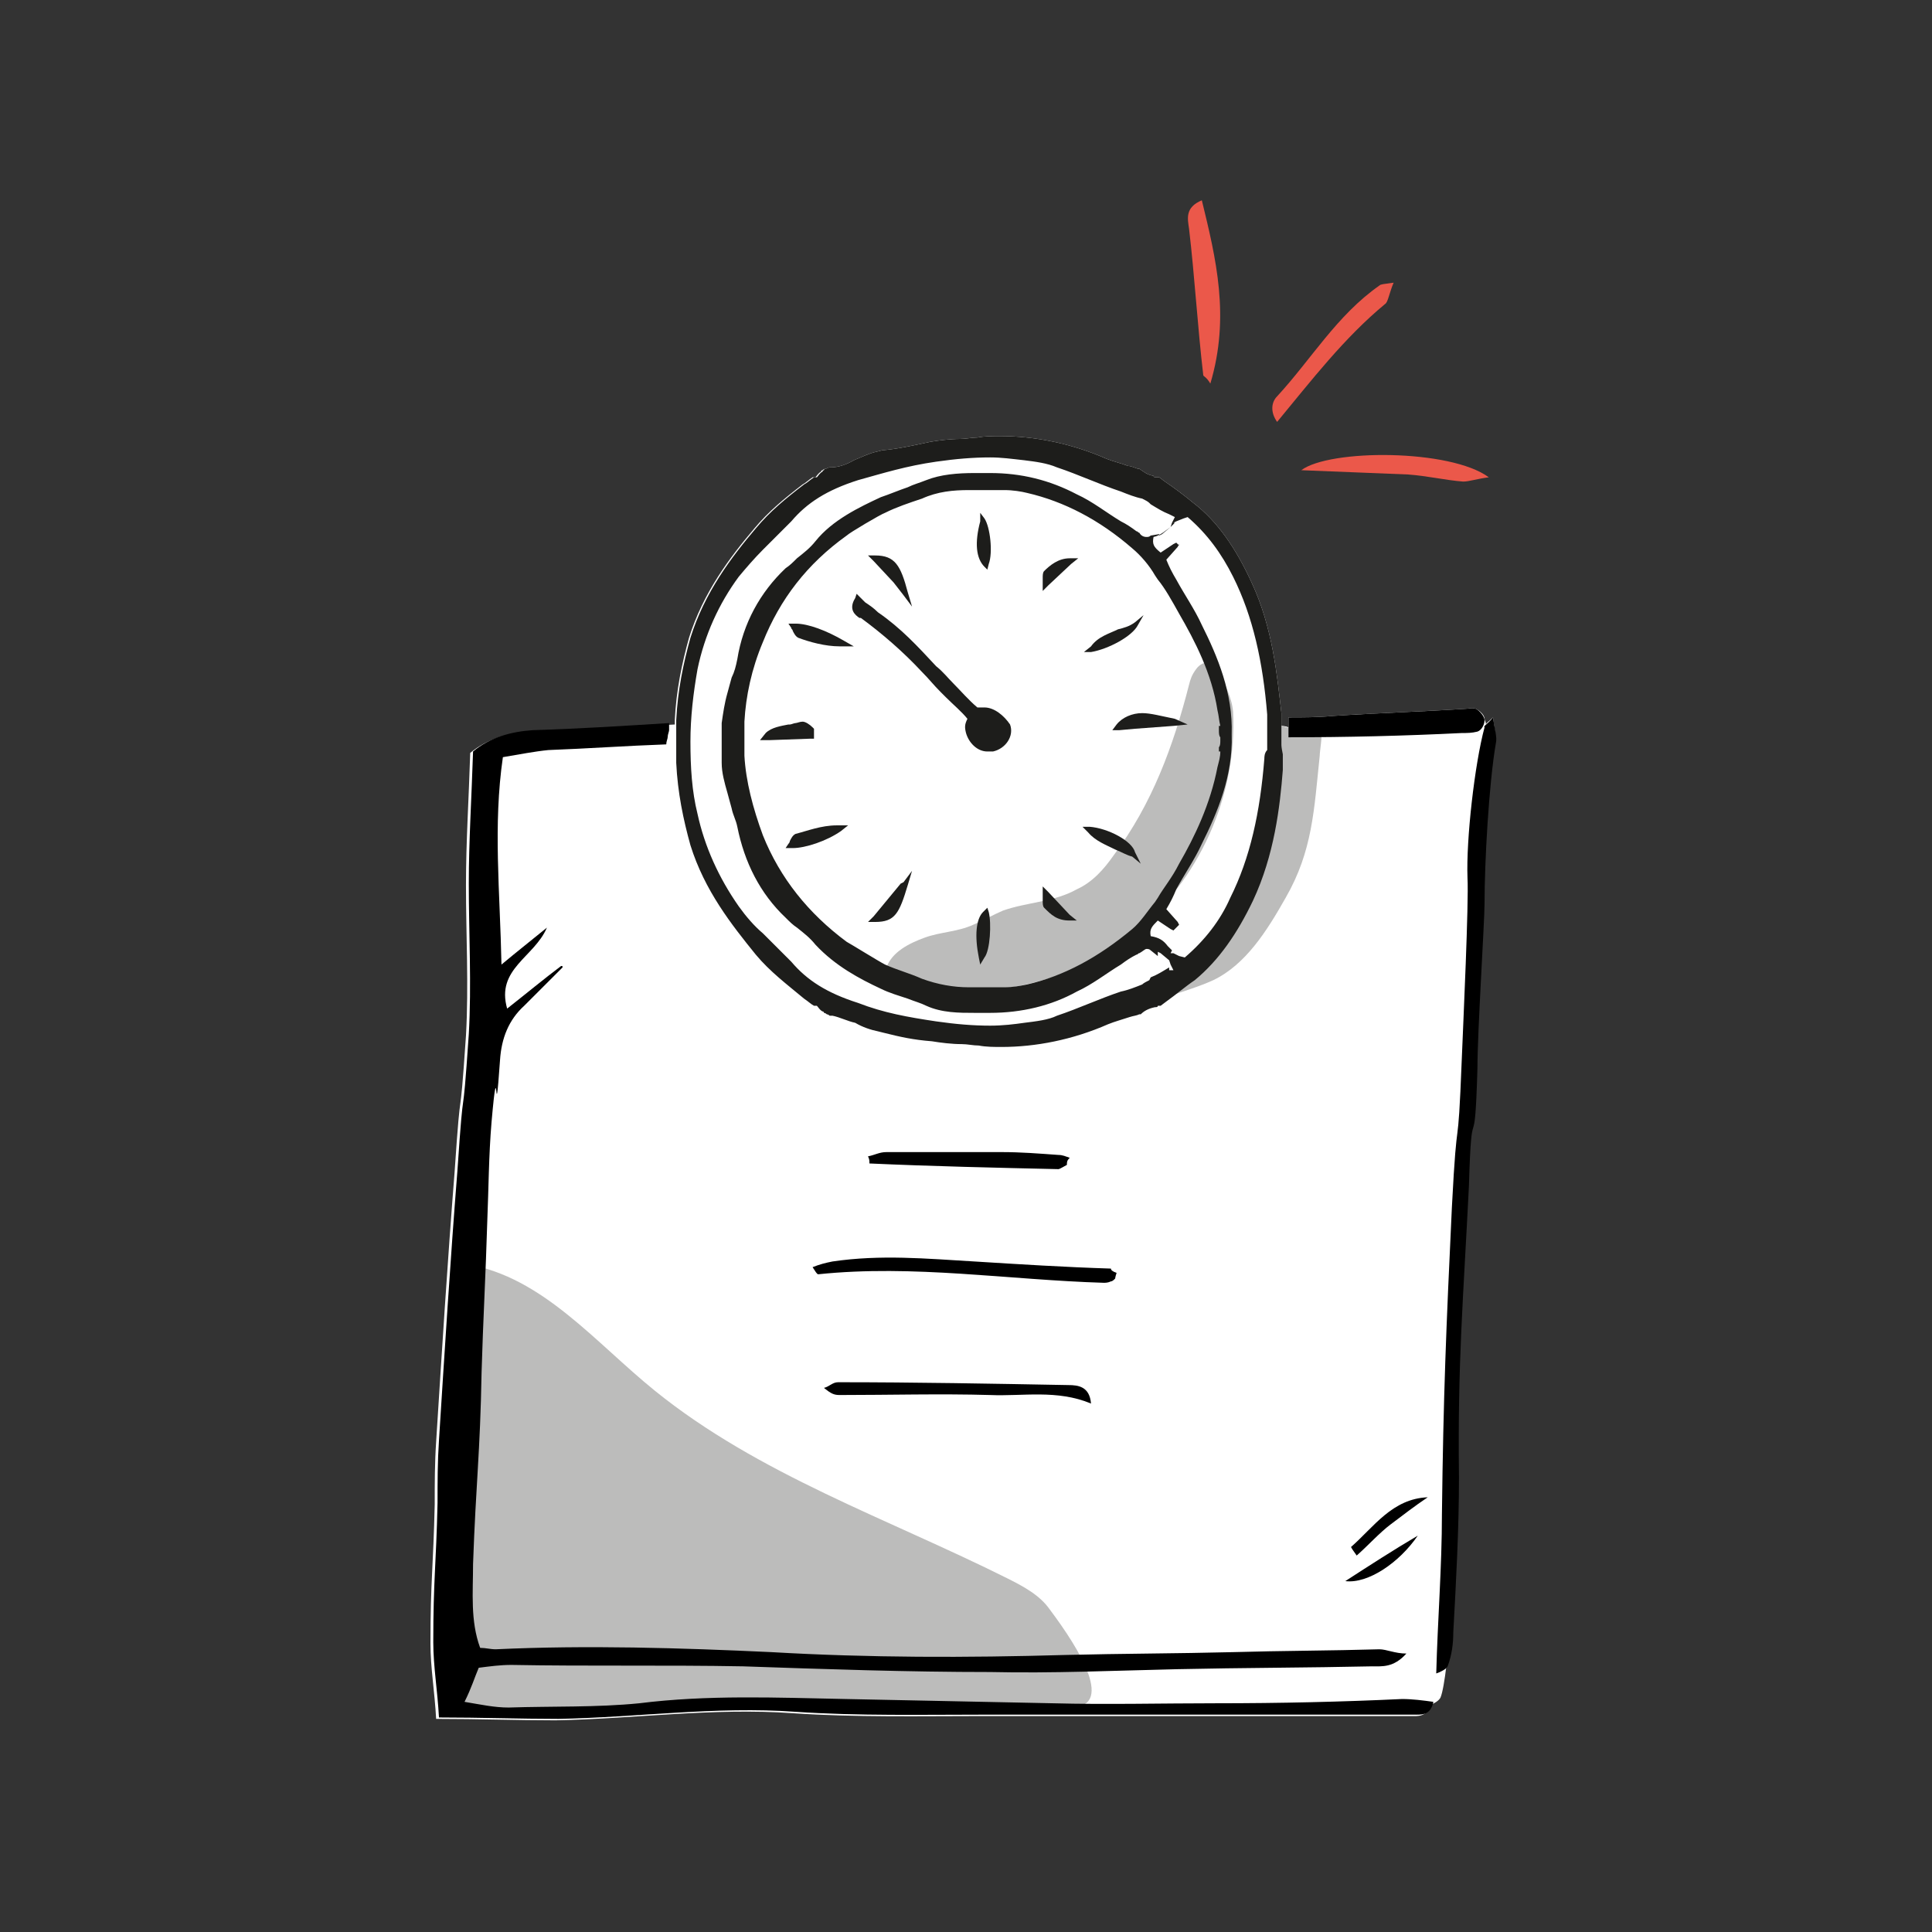 <svg width="136" height="136" viewBox="0 0 136 136" fill="none" xmlns="http://www.w3.org/2000/svg">
<rect x="0" y="0" width="136" height="136" fill="#333333" stroke="none"/>
<path d="M105.101 50.499C104.801 50.799 104.601 50.899 104.601 50.999C104.601 50.799 104.501 50.699 104.501 50.599C104.501 50.299 104.101 49.999 103.901 49.899C103.601 49.799 103.401 49.899 103.101 49.899C100.001 50.099 96.801 50.199 93.801 50.399C92.801 50.499 91.701 50.499 90.701 50.499V51.199C90.501 51.099 90.201 51.099 90.201 51.099V50.199C89.901 47.599 89.601 44.199 88.101 40.999C87.001 38.599 85.701 36.699 84.001 35.399C83.401 34.899 82.601 34.299 82.001 33.899L81.601 33.599H81.401C81.301 33.599 81.201 33.599 81.201 33.499C80.701 33.399 80.501 33.199 80.201 32.999H80.101C79.801 32.899 79.601 32.799 79.401 32.799C78.901 32.599 78.401 32.499 77.901 32.299C75.401 31.199 72.801 30.699 70.401 30.699C69.901 30.699 69.301 30.699 68.801 30.799C68.401 30.799 68.001 30.899 67.601 30.899C66.901 30.899 66.101 30.999 65.501 31.099C64.101 31.399 63.201 31.599 62.101 31.699L61.701 31.799C61.201 31.899 60.601 32.199 60.101 32.399C59.601 32.699 59.001 32.899 58.501 32.899H58.401C58.301 32.899 58.201 32.999 58.101 32.999C58.001 32.999 57.901 33.099 57.901 33.099C57.901 33.099 57.801 33.099 57.801 33.199C57.601 33.299 57.501 33.499 57.401 33.599C57.401 33.599 57.401 33.599 57.301 33.599H57.201C56.901 33.799 56.701 33.999 56.501 34.099C55.201 35.099 54.101 35.999 53.101 37.199C51.401 39.199 49.501 41.699 48.501 44.899C48.001 46.699 47.601 48.599 47.501 50.699V50.999C44.301 51.199 40.501 51.399 37.301 51.499C35.801 51.599 34.301 51.999 33.101 52.999C33.001 56.199 32.801 59.299 32.801 62.299C32.801 65.799 33.001 69.399 32.801 72.899C32.301 80.299 32.501 75.099 32.001 82.499C31.501 88.799 31.101 95.199 30.701 101.499C30.601 102.999 30.601 104.399 30.601 105.899C30.501 110.299 30.301 111.299 30.301 115.699C30.301 117.399 30.601 119.099 30.701 120.999C33.701 120.999 36.401 121.099 39.101 121.099C44.601 120.999 50.201 120.199 55.801 120.599C60.201 120.899 64.801 120.799 69.301 120.799H99.301C99.801 120.799 100.401 120.899 100.701 119.999C101.001 119.899 101.301 119.699 101.401 119.499C101.701 118.799 102.001 115.799 102.001 114.999C102.201 111.399 102.401 107.699 102.401 104.099C102.301 95.999 102.801 91.599 103.101 83.599C103.401 76.599 103.601 82.199 103.701 75.299C103.801 72.699 104.201 64.999 104.201 63.699C104.201 60.799 104.501 55.299 105.001 52.399C105.401 51.899 105.201 51.399 105.101 50.499Z" fill="white"/>
<path d="M89.9 51.9C88.4 56.2 88.9 60.8 86.8 64.7C85.3 67.4 83.1 69.5 80.4 70.7C80.9 70.5 81.6 70.3 82.1 70.2C83.2 69.8 84.3 69.5 85.4 69C87.7 67.9 89.2 65.5 90.5 63.2C92.4 59.9 92.5 57 92.9 53.2C92.9 52.9 93.1 51.7 93 51.6C92.6 51.5 92.6 51.9 92.3 51.8C92 51.8 91.8 51.6 91.7 51.5C91.6 51.4 90.4 51.2 90.3 51.1C89.8 50.9 90 51.6 89.9 51.9Z" fill="#BCBCBB"/>
<path d="M84.201 47.1C83.901 47.5 83.801 47.8 83.701 48.2C82.601 52.5 81.101 56.6 78.401 60.2C77.701 61.2 76.901 62.1 75.801 62.6C74.201 63.5 72.301 63.5 70.601 64.1C69.901 64.4 69.201 64.8 68.501 65.1C67.401 65.6 66.201 65.6 65.101 66C64.001 66.4 62.801 67 62.401 68.1C62.301 68.3 62.301 68.5 62.301 68.6C62.401 69 62.801 69.1 63.001 69.1C68.701 70.7 75.201 69.4 79.801 65.7C84.401 62 87.101 56 86.801 50.1C86.701 49 86.201 48.3 85.901 47.3C85.601 46.5 84.701 46.4 84.201 47.1Z" fill="#BCBCBB"/>
<path d="M73.9 113.3C73.2 112.3 72.1 111.7 70.9 111.1C62.5 106.9 53.4 103.8 46.1 97.9C41.9 94.5 38.2 89.9 32.9 89C32.1 93.3 31.4 97.5 30.9 101.9C31.6 105.2 30.8 108.4 31.6 111.6C32.1 113.8 30.5 118.1 32 119.8C32.1 121.7 44.3 120.5 49.1 120.3C53.1 120.1 57.1 120.7 61.2 120.4C64.6 120.6 72.4 121 75.2 120.2C78.6 120.3 76 116.1 73.9 113.3Z" fill="#BCBCBB"/>
<path d="M85.201 27C84.901 26.5 84.701 26.5 84.701 26.4C84.301 23 84.101 19.5 83.701 16.1C83.601 15.4 83.401 14.6 84.601 14.1C85.601 18.2 86.601 22.3 85.201 27Z" fill="#EB584A"/>
<path d="M98.101 19.899C97.801 20.599 97.701 21.299 97.501 21.399C94.601 23.799 92.301 26.799 89.901 29.699C89.401 28.999 89.501 28.299 89.901 27.899C92.301 25.299 94.101 22.199 97.101 20.099C97.201 19.999 97.401 19.999 98.101 19.899Z" fill="#EB584A"/>
<path d="M91.602 33.099C93.602 31.599 102.102 31.599 104.802 33.599C104.002 33.7 103.402 33.9 103.002 33.9C101.702 33.8 100.502 33.499 99.102 33.4C96.602 33.3 94.202 33.2 91.602 33.099Z" fill="#EB584A"/>
<path d="M85.6 119.899C81.8 119.899 77.9 119.999 74.1 119.899C69.3 119.799 64.4 119.699 59.5 119.599C54.6 119.499 49.8 119.299 45 119.899C42 120.199 38.9 120.099 35.8 120.199C34.8 120.199 33.9 119.999 32.7 119.799C33.2 118.799 33.4 118.099 33.7 117.399C34.5 117.299 35.2 117.199 36 117.199C41.4 117.299 46.9 117.199 52.3 117.299C58.1 117.499 63.9 117.699 69.7 117.699C74.1 117.799 78.5 117.599 82.9 117.499C87.4 117.399 92.1 117.399 96.6 117.299C97.3 117.299 98.1 117.399 99 116.399C98.2 116.399 97.6 116.099 97.1 116.099C93.7 116.199 90.2 116.199 86.8 116.299C82.9 116.399 78.9 116.399 75 116.499C68 116.699 61.2 116.699 54.3 116.299C47.9 115.999 41.3 115.799 34.9 116.099C34.5 116.099 34.2 115.999 33.8 115.999C33.1 114.099 33.3 112.099 33.3 110.099C33.5 104.399 33.8 102.299 33.9 96.599C34 93.099 34.2 89.499 34.3 85.999C34.4 83.599 34.4 81.399 34.6 78.999C35.1 73.299 34.8 80.299 35.2 74.599C35.3 73.099 35.8 71.799 36.9 70.799C37.8 69.899 38.7 68.999 39.6 68.099C39.6 67.999 39.6 67.999 39.5 67.999C38.3 68.899 37.1 69.899 35.7 70.999C34.9 68.199 37.6 67.399 38.5 65.299C37.4 66.199 36.5 66.899 35.3 67.899C35.2 62.799 34.7 58.099 35.4 53.299C36.6 53.099 37.6 52.899 38.6 52.799C41.3 52.699 44.1 52.499 46.9 52.399C46.9 52.199 47 51.999 47 51.899C47 51.699 47.1 51.499 47.1 51.399C47.1 51.399 47.1 51.399 47.1 51.299V51.199C47.1 51.099 47.1 50.999 47.1 50.899C43.9 51.099 40.8 51.299 37.5 51.399C36 51.499 34.5 51.899 33.3 52.899C33.2 56.099 33 59.199 33 62.199C33 65.699 33.2 69.299 33 72.799C32.5 80.199 32.7 74.999 32.2 82.399C31.7 88.699 31.3 95.099 30.9 101.399C30.8 102.899 30.8 104.299 30.8 105.799C30.7 110.199 30.5 111.199 30.5 115.599C30.5 117.299 30.8 118.999 30.9 120.899C33.9 120.899 36.6 120.999 39.3 120.999C44.8 120.899 50.4 120.099 56 120.499C60.4 120.799 65 120.699 69.5 120.699C74.6 120.699 79.7 120.699 84.7 120.699C89.6 120.699 94.6 120.699 99.5 120.699C100 120.699 100.7 120.799 100.9 119.799C100.2 119.699 99.4 119.599 98.7 119.599C94.5 119.799 90.1 119.899 85.6 119.899Z" fill="black"/>
<path d="M103.901 49.9C103.601 49.8 103.401 49.9 103.101 49.9C100.001 50.1 96.801 50.2 93.801 50.4C92.801 50.5 91.701 50.5 90.701 50.5C90.701 50.8 90.701 51.1 90.701 51.4C90.701 51.5 90.701 51.6 90.701 51.7V51.8C90.701 51.8 90.701 51.8 90.701 51.9C94.801 51.9 98.901 51.8 102.901 51.6C103.301 51.6 103.601 51.6 104.001 51.5C104.301 51.4 104.501 51 104.501 50.7C104.501 50.4 104.101 50 103.901 49.9Z" fill="black"/>
<path d="M105.102 50.5C105.202 51.3 105.402 51.9 105.302 52.3C104.802 55.2 104.502 60.7 104.502 63.6C104.502 64.9 104.002 72.6 104.002 75.2C103.802 82.2 103.602 76.6 103.402 83.5C103.002 91.5 102.602 95.9 102.702 104C102.702 107.6 102.502 111.3 102.302 114.9C102.302 115.7 102.202 116.5 101.902 117.3C101.802 117.5 101.402 117.7 101.102 117.8C101.202 114 101.502 110.3 101.502 106.6C101.602 98.2 101.802 93.5 102.202 85C102.602 77.3 102.602 82.2 102.902 74.5C103.002 72 103.402 63.5 103.302 61.8C103.202 59.1 103.802 53.8 104.502 51.2C104.402 51.1 104.702 51 105.102 50.5Z" fill="black"/>
<path d="M94.701 111.3C96.401 110.2 98.101 109.1 99.801 108.1C98.501 110 96.301 111.5 94.701 111.3Z" fill="black"/>
<path d="M95.102 108.899C96.702 107.499 98.002 105.499 100.502 105.399C99.602 105.999 98.702 106.699 97.902 107.299C97.102 107.899 96.302 108.799 95.502 109.499C95.302 109.199 95.202 109.099 95.102 108.899Z" fill="black"/>
<path d="M78.601 89.6C78.501 89.9 78.501 90 78.501 90C78.401 90.1 78.301 90.2 78.201 90.2C78.001 90.3 77.801 90.3 77.701 90.3C71.001 90.1 64.301 89 57.601 89.7C57.501 89.7 57.401 89.5 57.201 89.2C57.701 89 58.101 88.9 58.601 88.8C62.001 88.3 65.201 88.6 68.601 88.8C71.801 89 75.001 89.2 78.201 89.3C78.201 89.4 78.301 89.5 78.601 89.6Z" fill="black"/>
<path d="M76.8 98.8C74.4 97.8 72 98.3 69.7 98.2C66.2 98.1 62.6 98.2 59.1 98.2C58.7 98.2 58.5 98.1 58 97.7C58.4 97.6 58.6 97.3 59 97.3C64.4 97.3 69.8 97.4 75.2 97.5C75.9 97.5 76.7 97.6 76.8 98.8Z" fill="black"/>
<path d="M75.102 82C74.902 82.1 74.602 82.3 74.502 82.3C70.102 82.2 65.602 82.1 61.202 81.9C61.202 81.7 61.202 81.6 61.102 81.4C61.602 81.3 61.902 81.1 62.402 81.1C65.102 81.1 67.802 81.1 70.502 81.1C71.902 81.1 73.102 81.2 74.502 81.3C74.802 81.3 75.002 81.4 75.302 81.5C75.102 81.7 75.102 81.8 75.102 82Z" fill="black"/>
<path d="M90.202 52.399C90.202 52.299 90.202 52.299 90.202 52.199C90.202 51.999 90.202 51.799 90.202 51.699C90.202 51.599 90.202 51.599 90.202 51.499C90.202 51.399 90.202 51.299 90.202 51.299C90.202 50.899 90.202 50.599 90.202 50.199C89.902 47.599 89.602 44.199 88.102 40.999C87.002 38.599 85.702 36.699 84.002 35.399C83.402 34.899 82.602 34.299 82.002 33.899L81.602 33.599H81.502H81.402C81.302 33.599 81.202 33.599 81.202 33.499C80.702 33.399 80.502 33.199 80.202 32.999H80.102C79.802 32.899 79.602 32.799 79.402 32.799C78.902 32.599 78.402 32.499 77.902 32.299C75.402 31.199 72.802 30.699 70.402 30.699C69.902 30.699 69.302 30.699 68.802 30.799C68.402 30.799 68.002 30.899 67.602 30.899C66.902 30.899 66.102 30.999 65.502 31.099C64.102 31.399 63.202 31.599 62.102 31.699L61.702 31.799C61.202 31.899 60.602 32.199 60.102 32.399C59.602 32.699 59.002 32.899 58.502 32.899H58.402C58.302 32.899 58.202 32.999 58.102 32.999C58.002 32.999 58.002 33.099 58.002 33.099C58.002 33.099 57.902 33.099 57.902 33.199C57.702 33.299 57.602 33.499 57.502 33.599C57.502 33.599 57.502 33.599 57.402 33.599H57.302C57.002 33.799 56.802 33.999 56.602 34.099C55.302 35.099 54.202 35.999 53.202 37.199C51.502 39.199 49.602 41.699 48.602 44.899C48.102 46.699 47.702 48.599 47.602 50.699V50.999C47.602 51.399 47.602 51.699 47.602 52.099C47.602 52.099 47.602 52.099 47.602 52.199C47.602 52.199 47.602 52.199 47.602 52.299C47.602 52.699 47.602 52.999 47.602 53.399V53.699C47.702 55.799 48.102 57.699 48.602 59.499C49.602 62.699 51.502 65.099 53.202 67.199C54.202 68.399 55.402 69.299 56.602 70.299C56.902 70.499 57.102 70.699 57.302 70.799H57.402C57.502 70.799 57.502 70.799 57.502 70.799C57.602 70.899 57.702 71.099 57.902 71.199C57.902 71.199 58.002 71.199 58.002 71.299C58.102 71.299 58.202 71.399 58.202 71.399C58.302 71.399 58.402 71.499 58.402 71.499H58.502H58.602C59.102 71.599 59.702 71.899 60.202 71.999C60.702 72.299 61.302 72.499 61.802 72.599L62.202 72.699C63.402 72.999 64.302 73.199 65.602 73.299C66.202 73.399 67.002 73.499 67.702 73.499C68.102 73.499 68.502 73.599 68.902 73.599C69.402 73.699 70.002 73.699 70.502 73.699C72.902 73.699 75.502 73.199 78.002 72.099C78.502 71.899 78.902 71.799 79.502 71.599C79.802 71.499 80.002 71.499 80.202 71.399H80.302C80.502 71.199 80.802 70.999 81.302 70.899C81.402 70.899 81.502 70.899 81.502 70.799H81.602H81.702L82.102 70.499C82.802 69.999 83.502 69.399 84.102 68.999C85.802 67.599 87.102 65.699 88.202 63.399C89.702 60.199 90.102 56.799 90.302 54.199C90.302 53.799 90.302 53.499 90.302 53.099C90.202 52.599 90.202 52.499 90.202 52.399ZM82.302 68.099C81.802 68.399 81.502 68.599 81.002 68.799L80.902 68.999C80.702 69.099 80.502 69.199 80.402 69.299C79.902 69.499 79.402 69.699 78.902 69.799C77.402 70.299 75.902 70.999 74.402 71.499C73.802 71.799 72.902 71.899 72.102 71.999C71.402 72.099 70.602 72.199 69.702 72.199C68.502 72.199 67.302 72.099 65.902 71.899C63.902 71.599 62.202 71.299 60.402 70.599C58.202 69.899 56.802 68.999 55.702 67.699C55.402 67.399 55.202 67.199 54.902 66.899C54.702 66.699 54.502 66.499 54.402 66.399C54.102 66.099 53.902 65.899 53.702 65.699C53.102 65.199 52.502 64.499 52.002 63.799C50.602 61.799 49.602 59.599 49.102 57.299C48.702 55.699 48.602 53.999 48.602 52.199C48.602 50.499 48.802 48.799 49.102 47.099C49.602 44.699 50.602 42.499 52.002 40.599C52.502 39.999 53.102 39.299 53.702 38.699C54.002 38.399 54.202 38.199 54.402 37.999C54.602 37.799 54.802 37.599 54.902 37.499C55.202 37.199 55.402 36.999 55.702 36.699C56.802 35.399 58.202 34.499 60.402 33.799C62.202 33.299 63.802 32.799 65.902 32.499C67.302 32.299 68.502 32.199 69.702 32.199C70.502 32.199 71.202 32.299 72.102 32.399C72.902 32.499 73.702 32.599 74.402 32.899C75.902 33.399 77.402 34.099 78.902 34.599C79.402 34.799 79.902 34.999 80.402 35.099C80.602 35.199 80.802 35.299 80.902 35.399L81.002 35.499C81.502 35.799 81.802 35.999 82.302 36.199L82.702 36.399L82.502 36.799L82.402 37.099L81.802 37.599L81.602 37.699V37.599L81.002 37.699C80.902 37.799 80.802 37.799 80.702 37.799C80.502 37.799 80.302 37.699 80.202 37.499C80.102 37.499 80.102 37.399 80.002 37.399C79.602 37.099 79.302 36.899 78.902 36.699C77.902 36.099 76.902 35.299 75.802 34.799C73.902 33.799 71.902 33.299 69.702 33.299C69.502 33.299 69.302 33.299 69.202 33.299C69.002 33.299 68.702 33.299 68.602 33.299C67.402 33.299 66.202 33.399 65.202 33.799C64.702 33.999 64.302 34.099 63.902 34.299C63.302 34.499 62.602 34.799 62.002 34.999C60.502 35.699 58.602 36.599 57.402 38.099C57.002 38.599 56.602 38.899 56.102 39.299C55.802 39.599 55.602 39.799 55.302 39.999C53.502 41.699 52.302 43.899 51.902 46.399C51.802 46.899 51.702 47.299 51.502 47.699C51.402 48.099 51.302 48.399 51.202 48.799C51.002 49.499 50.902 50.199 50.802 50.899V50.999V51.199C50.802 51.599 50.802 51.899 50.802 52.299C50.802 52.699 50.802 52.999 50.802 53.399V53.599V53.699C50.802 54.399 51.002 55.099 51.202 55.799C51.302 56.199 51.402 56.499 51.502 56.899C51.602 57.399 51.802 57.699 51.902 58.199C52.402 60.699 53.502 62.899 55.302 64.599C55.602 64.899 55.802 65.099 56.102 65.299C56.602 65.699 57.002 65.999 57.402 66.499C58.802 67.999 60.502 68.899 62.002 69.599C62.602 69.899 63.302 70.099 63.902 70.299C64.402 70.499 64.802 70.599 65.202 70.799C66.302 71.299 67.502 71.299 68.602 71.299C68.802 71.299 69.102 71.299 69.202 71.299C69.402 71.299 69.602 71.299 69.702 71.299C71.902 71.299 74.002 70.799 75.802 69.799C76.902 69.299 77.902 68.499 78.902 67.899C79.302 67.599 79.602 67.399 80.002 67.199C80.102 67.199 80.102 67.099 80.202 67.099C80.402 66.999 80.602 66.799 80.702 66.799C80.802 66.799 80.902 66.799 81.002 66.899L81.502 67.299V66.999L81.702 67.099L82.302 67.599L82.402 67.899L82.602 68.299H82.302V68.099ZM85.802 51.399C85.802 51.599 85.802 51.799 85.902 51.899V51.999V52.099C85.902 52.299 85.902 52.499 85.802 52.599V52.899H85.902C85.902 53.299 85.802 53.599 85.702 53.999C85.202 56.599 84.102 58.899 83.002 60.799C82.502 61.799 81.902 62.499 81.502 63.199L81.302 63.499C80.802 64.099 80.302 64.899 79.702 65.399C77.302 67.399 74.902 68.699 72.302 69.299C71.802 69.399 71.302 69.499 70.702 69.499C70.402 69.499 70.202 69.499 69.802 69.499C69.502 69.499 69.202 69.499 68.902 69.499C68.802 69.499 68.702 69.499 68.502 69.499C68.402 69.499 68.302 69.499 68.202 69.499C67.102 69.499 66.002 69.299 64.902 68.899C64.002 68.499 63.202 68.299 62.302 67.899C61.902 67.699 59.802 66.399 59.602 66.299C56.902 64.299 54.902 61.799 53.702 58.799C53.002 56.899 52.502 54.999 52.402 53.199V52.999V52.899C52.402 52.599 52.402 52.299 52.402 51.999C52.402 51.699 52.402 51.499 52.402 51.099C52.402 50.999 52.402 50.999 52.402 50.899V50.799C52.502 48.999 52.902 47.099 53.702 45.199C54.902 42.199 56.802 39.699 59.602 37.699C59.802 37.499 62.002 36.199 62.302 36.099C63.102 35.699 64.002 35.399 64.902 35.099C66.002 34.599 67.102 34.499 68.202 34.499C68.302 34.499 68.402 34.499 68.502 34.499C68.602 34.499 68.702 34.499 68.902 34.499C69.202 34.499 69.502 34.499 69.802 34.499C70.102 34.499 70.302 34.499 70.702 34.499C71.302 34.499 71.902 34.599 72.302 34.699C74.902 35.299 77.402 36.599 79.702 38.599C80.302 39.099 80.902 39.799 81.302 40.499L81.502 40.799C82.002 41.399 82.502 42.299 83.002 43.199C84.102 45.099 85.302 47.399 85.702 49.999C85.802 50.399 85.802 50.699 85.902 51.099H85.802V51.399ZM89.002 53.399C88.702 57.199 88.002 60.399 86.602 63.199C85.902 64.799 84.802 66.199 83.402 67.399L83.002 67.299L82.602 67.099H82.402L82.502 66.899C82.402 66.799 82.302 66.699 82.202 66.599C81.902 66.199 81.602 65.999 81.002 65.899C80.902 65.399 81.102 65.199 81.502 64.799L82.402 65.399L82.602 65.499L82.702 65.399L82.802 65.299L83.002 65.099L82.902 64.899L82.102 63.999C82.402 63.499 82.602 63.099 82.802 62.599C83.402 61.499 84.102 60.499 84.602 59.399C85.702 57.199 86.802 54.599 86.702 51.699C86.802 48.799 85.702 46.199 84.602 43.999C84.102 42.899 83.402 41.899 82.802 40.799C82.502 40.299 82.302 39.899 82.102 39.399L82.902 38.499L83.002 38.299V38.399L82.902 38.299L82.802 38.199L82.602 38.299L81.702 38.899C81.202 38.499 81.102 38.299 81.202 37.799C81.702 37.699 82.102 37.299 82.402 37.099C82.502 36.999 82.602 36.899 82.702 36.799H82.602L82.802 36.699L83.302 36.499L83.602 36.399C85.002 37.599 86.002 38.999 86.802 40.599C88.202 43.399 88.902 46.599 89.202 50.299V50.399C89.202 50.699 89.202 50.899 89.202 51.099C89.202 51.199 89.202 51.299 89.202 51.399C89.202 51.599 89.202 51.799 89.202 51.899C89.202 52.099 89.202 52.199 89.202 52.399C89.202 52.499 89.202 52.599 89.202 52.799C89.002 52.999 89.002 53.299 89.002 53.399Z" fill="#1D1D1B"/>
<path d="M56 43.899H55.5L55.7 44.199C55.7 44.299 55.8 44.299 55.8 44.399C55.9 44.599 56 44.799 56.2 44.899C57 45.199 58.1 45.499 59.1 45.499C59.2 45.499 59.3 45.499 59.4 45.499H60.1L59.4 45.099C58.2 44.399 56.9 43.899 56 43.899Z" fill="#1D1D1B"/>
<path d="M80.401 50.199C79.701 50.199 79.001 50.499 78.601 50.999L78.301 51.399H78.801L79.901 51.299L82.601 51.099L83.601 50.999L82.701 50.599C81.701 50.399 81.001 50.199 80.401 50.199Z" fill="#1D1D1B"/>
<path d="M80.101 44L80.501 43.3L79.901 43.8C79.501 44.1 79.101 44.2 78.701 44.3C78.101 44.6 77.301 44.8 76.801 45.5L76.301 45.9H76.801C78.001 45.7 79.701 44.8 80.101 44Z" fill="#1D1D1B"/>
<path d="M62.902 41L63.602 41.9L64.202 42.7L63.902 41.7C63.402 39.8 63.002 39.1 61.602 39.1H61.102L61.502 39.5L62.902 41Z" fill="#1D1D1B"/>
<path d="M57.3 52V51.8V51.6V51.4V51.3L57.2 51.2C57 51 56.7 50.8 56.5 50.8C56.3 50.8 56.1 50.9 56 50.9C55.9 50.9 55.7 51 55.6 51H55.5C55 51.1 54.3 51.2 53.9 51.6L53.5 52.1H54H54.2L57 52H57.3Z" fill="#1D1D1B"/>
<path d="M69.502 40.1L69.602 39.7C69.902 38.9 69.702 37.1 69.302 36.5L69.002 36.1V36.7C68.602 38.2 68.702 39.3 69.302 39.9L69.502 40.1Z" fill="#1D1D1B"/>
<path d="M75.3 39.3C74.5 39.3 73.9 39.8 73.5 40.2C73.4 40.3 73.4 40.5 73.4 40.7C73.4 40.8 73.4 40.9 73.4 41.1V41.6L73.8 41.2L75.4 39.7L75.9 39.3H75.3Z" fill="#1D1D1B"/>
<path d="M58.901 58.1C57.801 58.1 56.801 58.5 56.001 58.7C55.801 58.8 55.701 59 55.601 59.2C55.601 59.3 55.501 59.4 55.501 59.4L55.301 59.7H55.701H55.801C56.701 59.7 58.201 59.2 59.201 58.5L59.701 58.1H59.001C59.101 58.1 59.001 58.1 58.901 58.1Z" fill="#1D1D1B"/>
<path d="M76.701 58.199H76.201L76.601 58.599C77.101 59.199 77.901 59.499 78.501 59.799C79.001 59.999 79.301 60.199 79.701 60.299L80.301 60.799L79.901 59.999C79.701 59.199 78.001 58.299 76.701 58.199Z" fill="#1D1D1B"/>
<path d="M63.402 62.2L61.502 64.5L61.102 64.9H61.602C63.002 64.9 63.302 64.3 63.902 62.3L64.202 61.3L63.602 62.1L63.402 62.2Z" fill="#1D1D1B"/>
<path d="M69.501 63.899L69.201 64.199C68.701 64.699 68.601 65.899 68.901 67.399L69.001 67.899L69.301 67.399C69.701 66.899 69.801 64.999 69.601 64.199L69.501 63.899Z" fill="#1D1D1B"/>
<path d="M73.8 62.799L73.4 62.399V62.999C73.4 63.199 73.4 63.299 73.4 63.399C73.4 63.599 73.4 63.799 73.5 63.899C74 64.399 74.4 64.799 75.3 64.799H75.8L75.3 64.399L73.8 62.799Z" fill="#1D1D1B"/>
<path d="M69.301 49.8C69.201 49.8 69.001 49.8 68.901 49.8H68.801C68.201 49.3 67.601 48.6 67.101 48.1C66.701 47.7 66.401 47.3 65.901 46.9C64.601 45.5 63.401 44.2 61.801 43.1C61.501 42.8 61.201 42.6 60.901 42.4L60.501 42L60.301 41.8L60.201 42.1C59.701 42.9 60.201 43.3 60.501 43.5H60.601C62.101 44.6 63.601 45.9 64.901 47.3C65.401 47.8 65.701 48.2 66.201 48.7C66.301 48.8 66.501 49 66.601 49.1C67.101 49.6 67.701 50.1 68.101 50.6C67.901 51 67.901 51.2 68.001 51.6C68.201 52.3 68.801 52.9 69.501 52.9C69.601 52.9 69.801 52.9 69.901 52.9C70.801 52.7 71.401 51.8 71.101 51C70.701 50.4 70.001 49.8 69.301 49.8Z" fill="#1D1D1B"/>
</svg>
